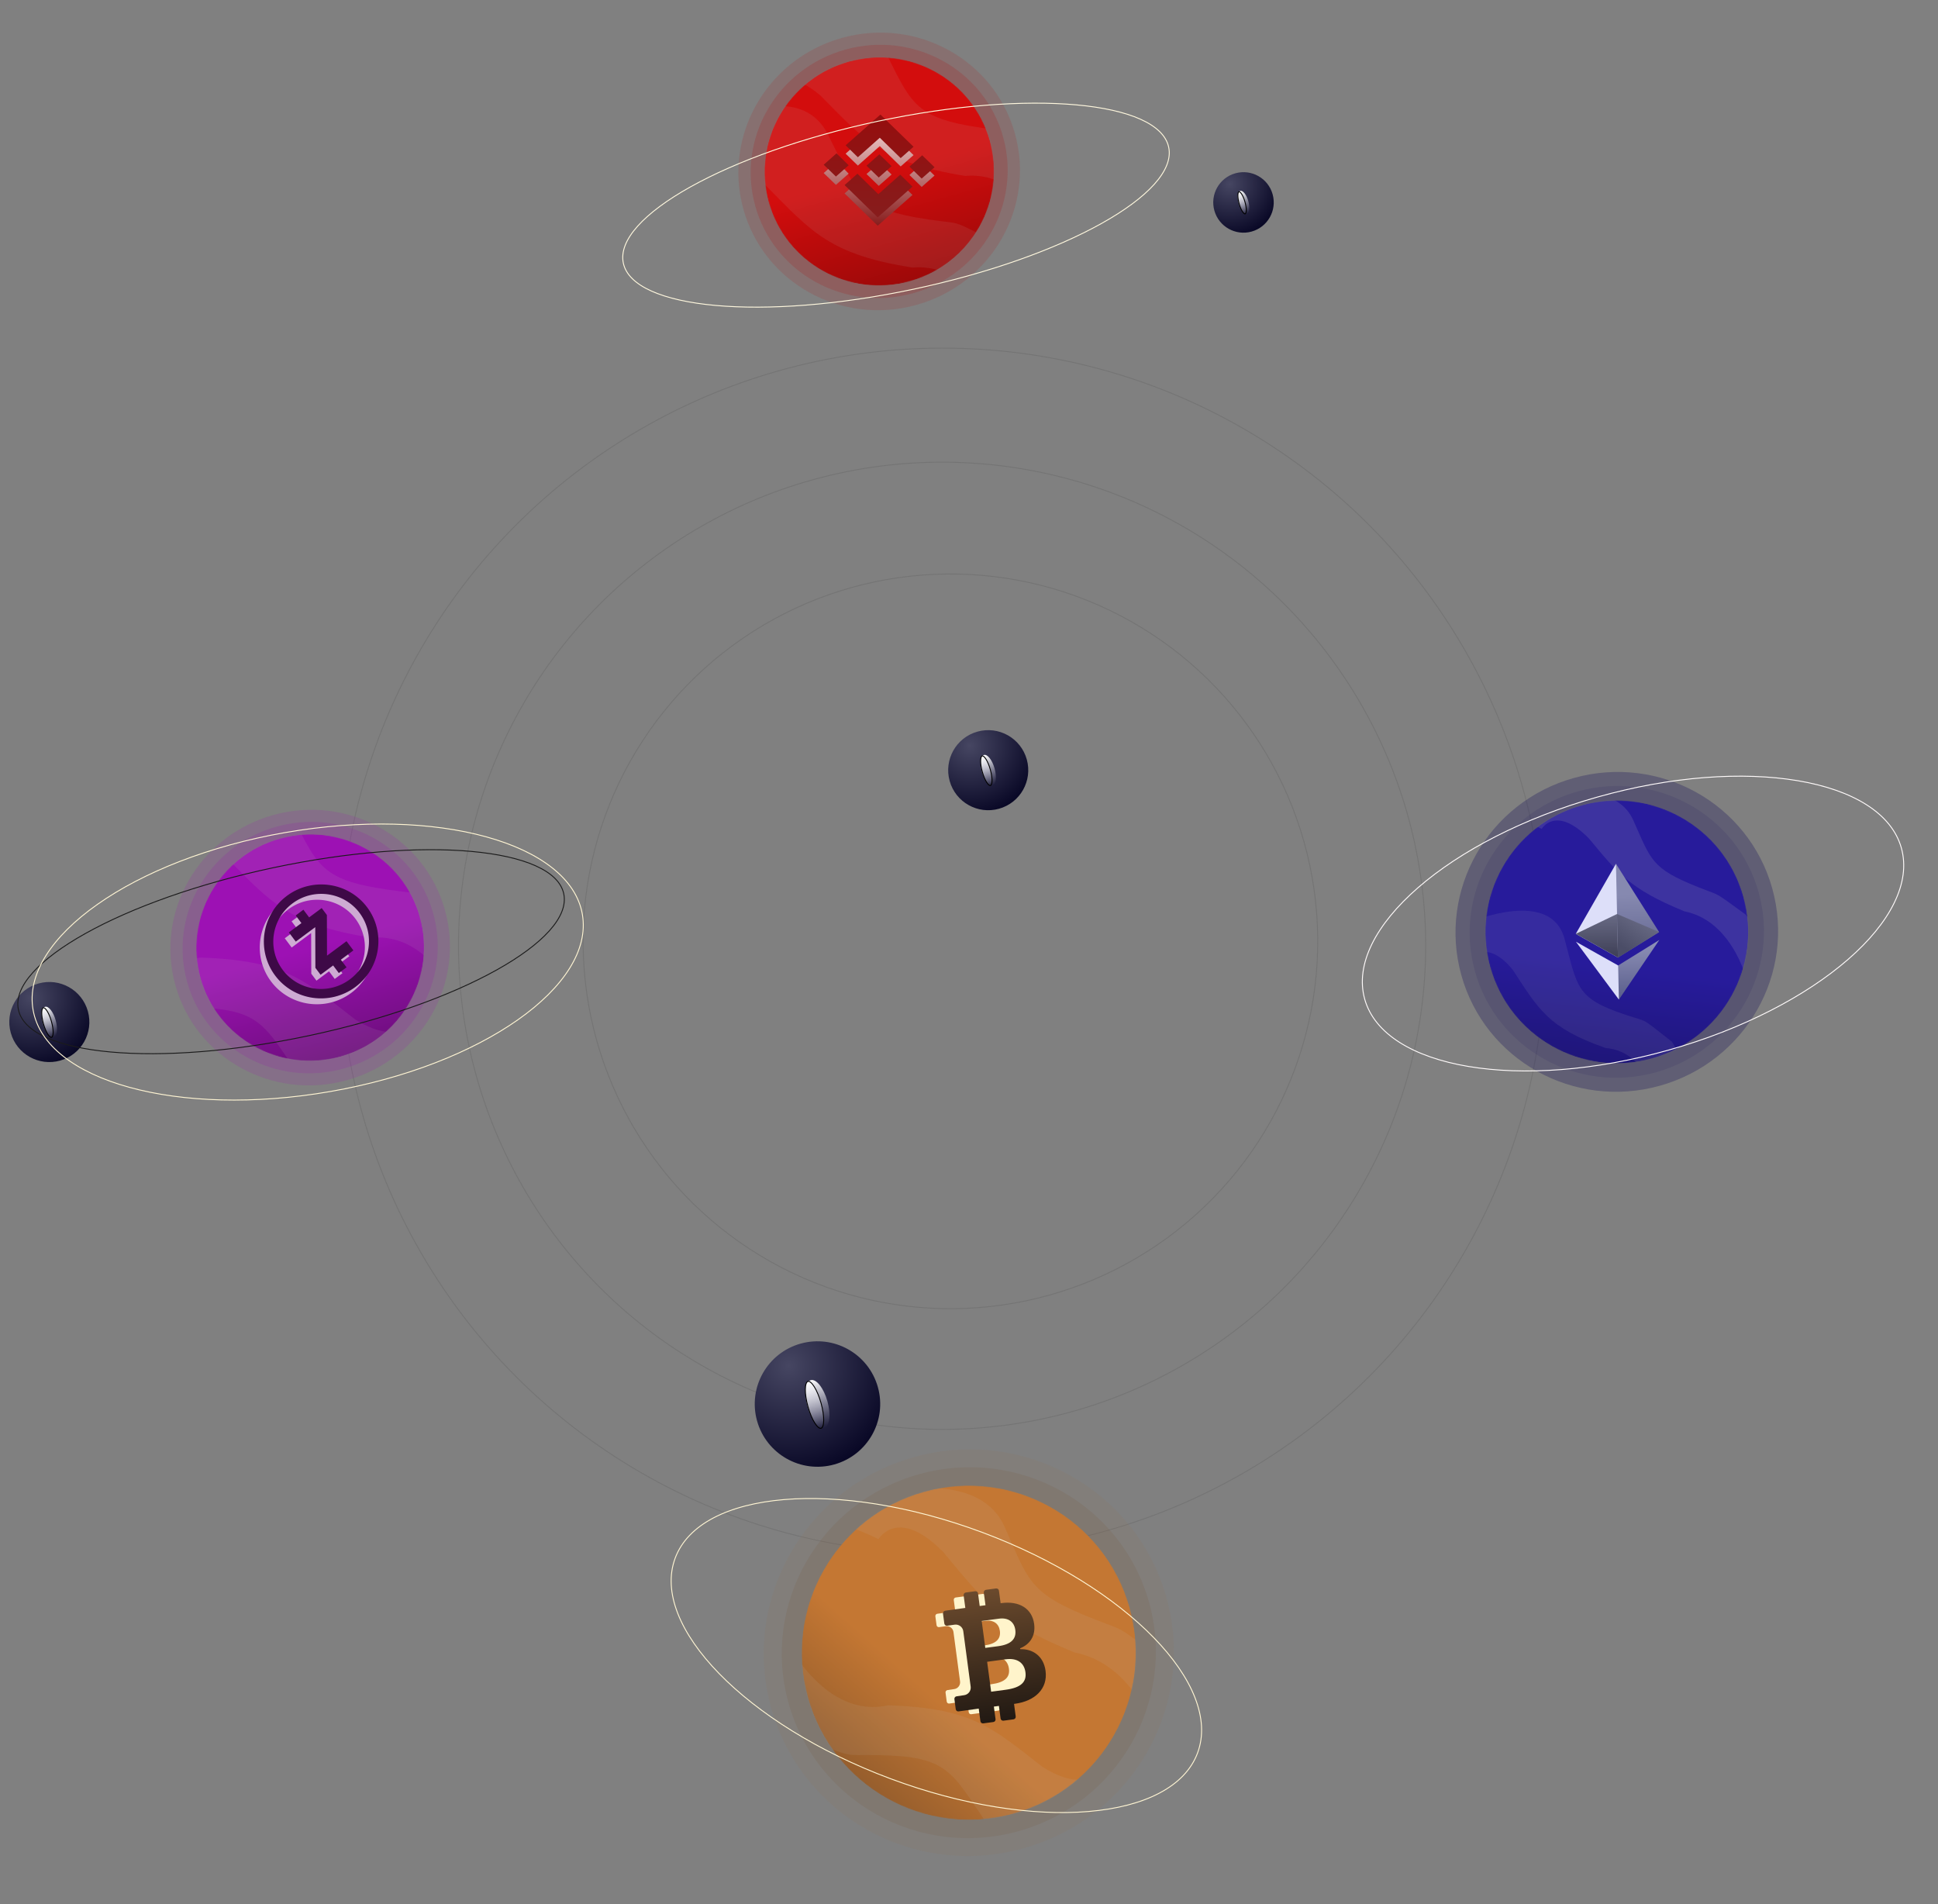 <svg width="2124" height="2087" viewBox="0 0 2124 2087" fill="none" xmlns="http://www.w3.org/2000/svg">
<rect x="0" y="0" width="2124" height="2087" fill="#808080" stroke="none"/>
<circle cx="1033" cy="1042" r="660.5" stroke="#747474"/>
<circle cx="1032.5" cy="1036.5" r="530" stroke="#747474"/>
<circle cx="1041.63" cy="1031.63" r="402.586" transform="rotate(-4.37 1041.63 1031.63)" stroke="#747474"/>
<circle cx="895.934" cy="1538.69" r="68.735" transform="rotate(-15.605 895.934 1538.69)" fill="url(#paint0_radial_927_133)"/>
<ellipse cx="895.934" cy="1538.69" rx="11.309" ry="27.163" transform="rotate(-15.605 895.934 1538.69)" fill="url(#paint1_linear_927_133)"/>
<path d="M899.83 1537.6C901.838 1544.8 902.8 1551.53 902.742 1556.59C902.712 1559.12 902.427 1561.21 901.908 1562.71C901.383 1564.24 900.663 1565.05 899.849 1565.28C899.034 1565.51 897.997 1565.19 896.757 1564.15C895.532 1563.13 894.207 1561.5 892.869 1559.34C890.197 1555.05 887.532 1548.79 885.523 1541.6C883.515 1534.41 882.552 1527.68 882.611 1522.62C882.64 1520.08 882.926 1518 883.445 1516.49C883.97 1514.96 884.69 1514.15 885.504 1513.92C886.319 1513.69 887.356 1514.02 888.596 1515.05C889.821 1516.07 891.146 1517.71 892.484 1519.86C895.156 1524.16 897.821 1530.41 899.83 1537.6Z" fill="url(#paint2_linear_927_133)" stroke="black"/>
<circle cx="1083.06" cy="844.06" r="43.875" transform="rotate(-15.605 1083.06 844.06)" fill="url(#paint3_radial_927_133)"/>
<ellipse cx="1083.06" cy="844.06" rx="7.219" ry="17.338" transform="rotate(-15.605 1083.06 844.06)" fill="url(#paint4_linear_927_133)"/>
<path d="M1085.37 843.414C1086.65 847.993 1087.26 852.272 1087.22 855.481C1087.21 857.088 1087.03 858.398 1086.7 859.335C1086.37 860.29 1085.94 860.737 1085.51 860.858C1085.08 860.979 1084.48 860.819 1083.7 860.173C1082.94 859.539 1082.11 858.513 1081.26 857.147C1079.56 854.422 1077.87 850.446 1076.59 845.867C1075.31 841.288 1074.7 837.009 1074.74 833.801C1074.76 832.193 1074.94 830.883 1075.26 829.946C1075.59 828.991 1076.02 828.544 1076.45 828.423C1076.88 828.302 1077.48 828.462 1078.26 829.108C1079.02 829.742 1079.86 830.768 1080.7 832.134C1082.4 834.859 1084.09 838.835 1085.37 843.414Z" fill="url(#paint5_linear_927_133)" stroke="black"/>
<circle cx="54.06" cy="1120.06" r="43.875" transform="rotate(-15.605 54.06 1120.06)" fill="url(#paint6_radial_927_133)"/>
<ellipse cx="54.059" cy="1120.06" rx="7.219" ry="17.338" transform="rotate(-15.605 54.059 1120.06)" fill="url(#paint7_linear_927_133)"/>
<path d="M56.372 1119.41C57.651 1123.99 58.261 1128.27 58.224 1131.48C58.205 1133.09 58.024 1134.4 57.702 1135.34C57.373 1136.29 56.943 1136.74 56.509 1136.86C56.076 1136.98 55.476 1136.82 54.7 1136.17C53.939 1135.54 53.105 1134.51 52.256 1133.15C50.562 1130.42 48.867 1126.45 47.588 1121.87C46.309 1117.29 45.699 1113.01 45.736 1109.8C45.754 1108.19 45.935 1106.88 46.258 1105.95C46.587 1104.99 47.017 1104.54 47.45 1104.42C47.883 1104.3 48.483 1104.46 49.259 1105.11C50.02 1105.74 50.854 1106.77 51.703 1108.13C53.398 1110.86 55.093 1114.83 56.372 1119.41Z" fill="url(#paint8_linear_927_133)" stroke="black"/>
<circle cx="1362.84" cy="221.842" r="33.148" transform="rotate(-15.605 1362.84 221.842)" fill="url(#paint9_radial_927_133)"/>
<ellipse cx="1362.84" cy="221.842" rx="5.454" ry="13.099" transform="rotate(-15.605 1362.84 221.842)" fill="url(#paint10_linear_927_133)"/>
<path d="M1364.47 221.387C1365.44 224.839 1365.89 228.059 1365.87 230.469C1365.85 231.678 1365.72 232.653 1365.48 233.343C1365.23 234.051 1364.93 234.341 1364.66 234.416C1364.39 234.491 1363.98 234.401 1363.4 233.922C1362.84 233.455 1362.22 232.692 1361.58 231.665C1360.31 229.619 1359.03 226.626 1358.07 223.175C1357.11 219.723 1356.65 216.503 1356.68 214.093C1356.69 212.884 1356.83 211.909 1357.06 211.219C1357.31 210.511 1357.61 210.221 1357.88 210.146C1358.15 210.071 1358.56 210.161 1359.14 210.64C1359.7 211.107 1360.32 211.871 1360.96 212.897C1362.23 214.943 1363.51 217.936 1364.47 221.387Z" fill="url(#paint11_linear_927_133)" stroke="black"/>
<ellipse cx="1061.79" cy="1811.21" rx="224.864" ry="222.6" transform="rotate(-15.605 1061.79 1811.21)" fill="#AF6725" fill-opacity="0.06"/>
<ellipse cx="1061.79" cy="1811.21" rx="205.143" ry="203.067" transform="rotate(-15.605 1061.79 1811.21)" fill="#775333" fill-opacity="0.13"/>
<mask id="mask0_927_133" style="mask-type:alpha" maskUnits="userSpaceOnUse" x="878" y="1628" width="367" height="367">
<circle r="183.156" transform="matrix(-0.963 0.269 0.269 0.963 1061.79 1811.21)" fill="#9B6432"/>
</mask>
<g mask="url(#mask0_927_133)">
<circle r="183.156" transform="matrix(-0.963 0.269 0.269 0.963 1061.79 1811.21)" fill="url(#paint12_linear_927_133)"/>
<path d="M908.21 1655.2C932.695 1639.54 1068.4 1600.07 1100.86 1672.94C1127.69 1733.16 1127.09 1745.93 1198.87 1774.31C1235.8 1788.9 1219.43 1779.04 1269.83 1815.32C1303.16 1856.65 1305.58 1910.93 1312.68 1920.28C1319.78 1929.63 1291.09 1933.65 1275.86 1934.48C1270.28 1898.56 1242.83 1823.57 1177.69 1810.96C1093.49 1776.6 1076.88 1752.69 1033.9 1701.02C983.994 1650.11 962.811 1686.76 962.811 1686.76C917.464 1663.98 895.736 1669.11 891.378 1670.73C890.286 1671.33 890.249 1671.14 891.378 1670.73C893.447 1669.59 899.303 1665.65 908.21 1655.2Z" fill="#BEBEBE" fill-opacity="0.1"/>
<path d="M1277.81 1933.98C1257.63 1964.45 1133.92 2075.57 1083.69 2001.69C1042.17 1940.64 1039.56 1924.77 961.77 1923.45C921.748 1922.76 940.335 1927.21 881.618 1906.31C838.442 1871.33 822.448 1806.2 813.113 1798.09C803.778 1789.97 831.013 1771.77 845.797 1763.68C860.302 1804.93 906.137 1883.72 973.436 1868.89C1064.94 1871.76 1087.29 1893.24 1142.56 1936.37C1204.47 1975.34 1216.13 1920.79 1216.13 1920.79C1266.49 1927.56 1286.6 1911.21 1290.48 1907.22C1291.41 1905.98 1291.49 1906.19 1290.48 1907.22C1288.73 1909.57 1283.95 1917.09 1277.81 1933.98Z" fill="#BEBEBE" fill-opacity="0.1"/>
</g>
<path d="M1060.08 1864.2L1061.72 1876.5C1061.9 1877.86 1063.15 1878.82 1064.52 1878.63L1074.38 1877.32C1075.03 1877.23 1075.62 1876.89 1076.02 1876.37C1076.42 1875.84 1076.6 1875.18 1076.51 1874.53L1074.87 1862.23L1079.8 1861.57L1081.44 1873.87C1081.62 1875.23 1082.88 1876.19 1084.24 1876.01L1094.1 1874.69C1094.75 1874.6 1095.34 1874.26 1095.74 1873.74C1096.15 1873.21 1096.32 1872.55 1096.23 1871.9L1094.59 1859.6L1095.42 1859.49C1115.07 1856.87 1127.75 1844.84 1125.41 1827.25C1123.44 1812.47 1112.43 1805.72 1100.65 1806.12L1100.54 1805.25C1109.78 1801.59 1115.85 1793.45 1114.26 1781.49C1112.25 1766.41 1099.69 1758.77 1082.38 1761.08L1081.47 1761.2L1079.84 1748.9C1079.75 1748.25 1079.4 1747.66 1078.88 1747.26C1078.36 1746.86 1077.7 1746.68 1077.04 1746.77L1067.18 1748.08C1066.53 1748.17 1065.93 1748.51 1065.53 1749.04C1065.13 1749.56 1064.96 1750.22 1065.04 1750.87L1066.68 1763.17L1061.03 1763.93L1059.39 1751.63C1059.31 1750.97 1058.96 1750.38 1058.44 1749.98C1057.92 1749.58 1057.25 1749.41 1056.6 1749.49L1047.46 1750.71C1046.81 1750.8 1046.21 1751.14 1045.81 1751.67C1045.41 1752.19 1045.24 1752.85 1045.32 1753.5L1046.96 1765.8L1027.28 1768.54C1026.62 1768.62 1026.03 1768.97 1025.63 1769.49C1025.23 1770.01 1025.05 1770.67 1025.14 1771.33L1026.44 1781.06C1026.62 1782.41 1027.85 1783.37 1029.21 1783.19L1036.65 1782.15C1038.6 1781.9 1040.57 1782.44 1042.14 1783.64C1043.7 1784.84 1044.72 1786.6 1044.98 1788.55L1052.2 1842.72C1052.46 1844.68 1051.93 1846.66 1050.73 1848.23C1049.53 1849.8 1047.75 1850.83 1045.79 1851.09L1038.43 1852.18C1037.77 1852.27 1037.18 1852.61 1036.78 1853.13C1036.38 1853.65 1036.2 1854.31 1036.29 1854.97L1037.6 1864.81C1037.78 1866.16 1039.03 1867.12 1040.39 1866.94L1060.08 1864.2ZM1062.98 1778.56L1079.94 1776.3C1088.87 1775.11 1094.77 1779.31 1095.84 1787.32C1096.98 1795.89 1091.95 1801.48 1079.11 1803.19L1066.49 1804.87L1062.98 1778.56V1778.56ZM1068.3 1818.42L1086.44 1816C1097.65 1814.51 1104.52 1819.4 1105.76 1828.69C1107.01 1838.07 1101.49 1843.78 1086.38 1845.79L1072.2 1847.69L1068.3 1818.43L1068.3 1818.42Z" fill="#FFF4CB"/>
<path d="M1072.67 1872.48L1074.51 1886.27C1074.71 1887.8 1076.11 1888.87 1077.64 1888.66L1088.69 1887.19C1089.43 1887.09 1090.09 1886.71 1090.54 1886.12C1090.99 1885.53 1091.19 1884.79 1091.09 1884.06L1089.25 1870.27L1094.78 1869.53L1096.62 1883.33C1096.82 1884.85 1098.22 1885.92 1099.75 1885.72L1110.8 1884.24C1111.54 1884.14 1112.2 1883.76 1112.65 1883.17C1113.1 1882.59 1113.3 1881.85 1113.2 1881.11L1111.36 1867.32L1112.29 1867.2C1134.31 1864.26 1148.53 1850.77 1145.9 1831.05C1143.69 1814.48 1131.35 1806.9 1118.15 1807.35L1118.02 1806.38C1128.38 1802.28 1135.19 1793.15 1133.4 1779.73C1131.15 1762.83 1117.07 1754.26 1097.67 1756.85L1096.65 1756.99L1094.81 1743.19C1094.71 1742.46 1094.33 1741.8 1093.74 1741.35C1093.15 1740.9 1092.41 1740.71 1091.68 1740.8L1080.62 1742.28C1079.89 1742.37 1079.23 1742.76 1078.78 1743.35C1078.33 1743.93 1078.13 1744.67 1078.23 1745.4L1080.07 1759.2L1073.73 1760.04L1071.89 1746.25C1071.8 1745.52 1071.41 1744.85 1070.83 1744.41C1070.24 1743.96 1069.5 1743.76 1068.76 1743.86L1058.52 1745.22C1057.78 1745.32 1057.12 1745.71 1056.67 1746.29C1056.22 1746.88 1056.02 1747.62 1056.12 1748.35L1057.96 1762.14L1035.89 1765.21C1035.16 1765.31 1034.49 1765.69 1034.04 1766.28C1033.59 1766.86 1033.4 1767.61 1033.49 1768.34L1034.95 1779.25C1035.15 1780.76 1036.53 1781.85 1038.06 1781.64L1046.4 1780.47C1048.59 1780.2 1050.8 1780.8 1052.55 1782.14C1054.3 1783.49 1055.44 1785.47 1055.73 1787.65L1063.83 1848.39C1064.13 1850.59 1063.53 1852.81 1062.18 1854.57C1060.84 1856.33 1058.84 1857.48 1056.65 1857.77L1048.39 1859C1047.66 1859.09 1047 1859.48 1046.55 1860.07C1046.1 1860.65 1045.9 1861.39 1046 1862.12L1047.47 1873.16C1047.67 1874.68 1049.07 1875.75 1050.6 1875.55L1072.67 1872.48ZM1075.92 1776.45L1094.92 1773.91C1104.94 1772.58 1111.55 1777.29 1112.75 1786.27C1114.03 1795.88 1108.4 1802.15 1094 1804.07L1079.85 1805.95L1075.92 1776.45V1776.45ZM1081.88 1821.15L1102.22 1818.43C1114.79 1816.76 1122.49 1822.24 1123.87 1832.66C1125.28 1843.18 1119.09 1849.58 1102.15 1851.84L1086.26 1853.96L1081.88 1821.16L1081.88 1821.15Z" fill="url(#paint13_linear_927_133)"/>
<path d="M1076.6 1679.37C1155.72 1708.9 1221.67 1750.76 1264.35 1794.56C1307.06 1838.4 1326.33 1884.02 1312.49 1921.13C1298.64 1958.23 1254.19 1980.08 1193.21 1985.22C1132.27 1990.36 1055.01 1978.79 975.889 1949.27C896.768 1919.74 830.813 1877.88 788.134 1834.07C745.425 1790.24 726.151 1744.62 739.996 1707.51C753.842 1670.4 798.292 1648.56 859.275 1643.42C920.215 1638.28 997.475 1649.85 1076.6 1679.37Z" stroke="#FFF5D3"/>
<ellipse cx="1771.99" cy="1021.25" rx="176.872" ry="175.09" transform="rotate(-15.605 1771.99 1021.25)" fill="#211B5D" fill-opacity="0.33"/>
<ellipse cx="1771.99" cy="1021.25" rx="161.359" ry="159.726" transform="rotate(-15.605 1771.99 1021.25)" fill="#211B5D" fill-opacity="0.13"/>
<mask id="mask1_927_133" style="mask-type:alpha" maskUnits="userSpaceOnUse" x="1627" y="877" width="290" height="289">
<circle r="144.065" transform="matrix(-0.963 0.269 0.269 0.963 1771.99 1021.25)" fill="#9B6432"/>
</mask>
<g mask="url(#mask1_927_133)">
<circle r="144.065" transform="matrix(-0.963 0.269 0.269 0.963 1771.99 1021.25)" fill="url(#paint14_linear_927_133)"/>
<path d="M1649.92 885.369C1667.67 874.107 1766.17 845.926 1789.95 898.731C1809.61 942.375 1809.21 951.612 1861.45 972.335C1888.32 982.997 1876.4 975.815 1913.12 1002.2C1937.45 1032.19 1939.36 1071.47 1944.54 1078.25C1949.73 1085.04 1928.9 1087.86 1917.83 1088.43C1913.68 1062.42 1893.52 1008.09 1846.15 998.79C1784.89 973.707 1772.75 956.362 1741.38 918.862C1704.98 881.895 1689.68 908.35 1689.68 908.35C1656.67 891.745 1640.9 895.401 1637.74 896.557C1636.94 896.988 1636.92 896.856 1637.74 896.557C1639.24 895.74 1643.48 892.906 1649.92 885.369Z" fill="#BEBEBE" fill-opacity="0.15"/>
<path d="M1563.39 1035.08C1584.73 1017.6 1697.44 964.838 1714.7 1028.92C1728.97 1081.89 1726.99 1093.86 1780.81 1111.85C1808.49 1121.11 1796.62 1113.84 1832.48 1141.72C1854.15 1176.31 1849.69 1226.61 1854.24 1234.49C1858.79 1242.37 1835.48 1249.48 1823.25 1252.06C1823.04 1219.24 1810.01 1152.58 1759.62 1148.5C1696.63 1126.4 1686.22 1106.07 1658.08 1062.98C1624.34 1021.41 1603.15 1058.06 1603.15 1058.06C1569.73 1042.17 1551.82 1049.51 1548.16 1051.53C1547.22 1052.22 1547.21 1052.05 1548.16 1051.53C1549.94 1050.23 1555.07 1045.87 1563.39 1035.08Z" fill="#BEBEBE" fill-opacity="0.1"/>
</g>
<g clip-path="url(#clip0_927_133)">
<path d="M1771.06 946.634L1770.13 950.047L1772.25 1048.45L1773.26 1049.43L1818.34 1021.45L1771.06 946.634Z" fill="url(#paint15_linear_927_133)"/>
<path d="M1771.06 946.634L1727.03 1023.41L1773.26 1049.43L1772.24 1001.66L1771.06 946.634Z" fill="#DDDFF9"/>
<path d="M1773.45 1058.07L1772.9 1058.77L1773.66 1093.83L1774.25 1095.46L1818.56 1030.11L1773.45 1058.07Z" fill="url(#paint16_linear_927_133)"/>
<path d="M1774.25 1095.46L1773.45 1058.07L1727.21 1032.07L1774.25 1095.46Z" fill="#DDDFF9"/>
<path d="M1773.26 1049.43L1818.34 1021.45L1772.24 1001.66L1773.26 1049.43Z" fill="url(#paint17_linear_927_133)"/>
<path d="M1727.03 1023.41L1773.26 1049.43L1772.24 1001.66L1727.03 1023.41Z" fill="url(#paint18_linear_927_133)"/>
</g>
<path d="M1828.84 1150.78C1747.56 1173.69 1669.61 1178.87 1609.3 1168.73C1548.95 1158.59 1506.44 1133.16 1495.7 1095.04C1484.95 1056.92 1507.91 1013.04 1554.08 972.868C1600.22 932.726 1669.4 896.427 1750.68 873.514C1831.96 850.601 1909.91 845.424 1970.22 855.558C2030.57 865.699 2073.08 891.128 2083.82 929.248C2094.57 967.368 2071.61 1011.25 2025.44 1051.42C1979.3 1091.56 1910.12 1127.86 1828.84 1150.78Z" stroke="#FFFBFB"/>
<ellipse cx="963.555" cy="187.862" rx="154.468" ry="151.909" transform="rotate(-15.605 963.555 187.862)" fill="#AC2626" fill-opacity="0.17"/>
<ellipse cx="963.555" cy="187.862" rx="141.001" ry="138.577" transform="rotate(-15.605 963.555 187.862)" fill="#A42828" fill-opacity="0.24"/>
<mask id="mask2_927_133" style="mask-type:alpha" maskUnits="userSpaceOnUse" x="837" y="62" width="253" height="251">
<ellipse rx="125.837" ry="124.992" transform="matrix(-0.963 0.269 0.269 0.963 963.687 187.856)" fill="#9B6432"/>
</mask>
<g mask="url(#mask2_927_133)">
<ellipse rx="125.837" ry="124.992" transform="matrix(-0.963 0.269 0.269 0.963 963.687 187.856)" fill="url(#paint19_linear_927_133)"/>
<path d="M764.307 89.334C788.219 61.695 925.125 -32.686 965.494 47.004C998.859 112.868 999.422 128.936 1076.4 140.203C1116.01 146 1098.14 139.211 1153.7 167.454C1192.05 207.663 1199.58 274.303 1207.8 283.548C1216.02 292.794 1186.68 307.362 1170.99 313.49C1161.88 270.724 1126.5 186.717 1057.85 192.816C967.466 178.265 948.045 154.106 898.743 104.265C842.333 57.688 823.785 110.301 823.785 110.301C774.706 97.148 752.676 110.789 748.311 114.251C747.235 115.361 747.181 115.147 748.311 114.251C750.348 112.148 756.049 105.295 764.307 89.334Z" fill="#BEBEBE" fill-opacity="0.1"/>
<path d="M706.258 189.764C730.17 162.126 867.076 67.744 907.445 147.435C940.81 213.299 941.373 229.367 1018.35 240.634C1057.96 246.431 1040.09 239.642 1095.65 267.885C1134 308.093 1141.53 374.733 1149.75 383.979C1157.97 393.225 1128.63 407.793 1112.94 413.921C1103.83 371.155 1068.45 287.148 999.804 293.247C909.417 278.696 889.996 254.537 840.695 204.696C784.284 158.119 765.736 210.732 765.736 210.732C716.657 197.579 694.627 211.219 690.262 214.682C689.186 215.792 689.132 215.578 690.262 214.682C692.3 212.579 698 205.726 706.258 189.764Z" fill="#BEBEBE" fill-opacity="0.1"/>
</g>
<path d="M986.644 200.586L1000.06 213.658L961.942 247.363L925.635 211.98L939.721 199.525L962.612 221.95L986.644 200.586V200.586ZM1010.68 179.336L1024.21 192.41L1010.14 204.86L996.719 191.788L1010.68 179.336V179.336ZM963.755 178.274L977.17 191.233L963.085 203.688L949.669 190.724L963.75 178.279L963.755 178.274ZM916.821 177.213L930.123 190.282L916.167 202.622L902.741 189.663L916.821 177.213V177.213ZM964.9 134.702L1001.21 169.982L987.124 182.427L964.23 160.115L940.198 181.479L926.78 168.408L964.895 134.707L964.9 134.702Z" fill="url(#paint20_linear_927_133)"/>
<path d="M986.648 191.434L1000.07 204.506L961.947 238.211L925.64 202.828L939.725 190.373L962.616 212.798L986.648 191.434V191.434ZM1010.69 170.183L1024.22 183.257L1010.14 195.707L996.724 182.636L1010.69 170.183V170.183ZM963.759 169.122L977.175 182.081L963.089 194.535L949.674 181.572L963.754 169.127L963.759 169.122ZM916.826 168.061L930.127 181.13L916.171 193.47L902.745 180.511L916.826 168.061V168.061ZM964.904 125.55L1001.21 160.83L987.128 173.275L964.234 150.963L940.202 172.327L926.785 159.255L964.899 125.554L964.904 125.55Z" fill="url(#paint21_linear_927_133)"/>
<path d="M962.443 132.802C1045.07 115.244 1122.05 109.704 1179.72 114.93C1208.55 117.543 1232.53 122.846 1249.96 130.664C1267.4 138.488 1278.18 148.782 1280.85 161.326C1283.52 173.869 1277.85 187.66 1265.1 201.9C1252.35 216.13 1232.6 230.724 1207.32 244.837C1156.77 273.061 1084.18 299.305 1001.56 316.863C918.931 334.421 841.948 339.961 784.282 334.735C755.447 332.122 731.471 326.819 714.042 319.001C696.601 311.177 685.815 300.883 683.15 288.339C680.484 275.795 686.151 262.005 698.904 247.765C711.647 233.535 731.395 218.941 756.677 204.827C807.234 176.604 879.818 150.36 962.443 132.802Z" stroke="#FFF8DE"/>
<ellipse cx="339.932" cy="1038.49" rx="153.338" ry="150.798" transform="rotate(-15.605 339.932 1038.49)" fill="#9926AC" fill-opacity="0.19"/>
<ellipse cx="339.932" cy="1038.49" rx="139.97" ry="137.563" transform="rotate(-15.605 339.932 1038.49)" fill="#9328A4" fill-opacity="0.22"/>
<mask id="mask3_927_133" style="mask-type:alpha" maskUnits="userSpaceOnUse" x="215" y="914" width="250" height="249">
<ellipse rx="124.917" ry="124.078" transform="matrix(-0.963 0.269 0.269 0.963 339.955 1038.48)" fill="#9B6432"/>
</mask>
<g mask="url(#mask3_927_133)">
<ellipse rx="124.917" ry="124.078" transform="matrix(-0.963 0.269 0.269 0.963 339.955 1038.48)" fill="url(#paint22_linear_927_133)"/>
<path d="M524.073 1114.52C503.893 1144.99 380.184 1256.11 329.953 1182.24C288.438 1121.18 285.825 1105.32 208.038 1103.99C168.016 1103.31 186.602 1107.75 127.885 1086.85C84.71 1051.88 68.715 986.747 59.38 978.629C50.045 970.51 77.281 952.309 92.065 944.224C106.57 985.473 152.404 1064.26 219.703 1049.44C311.208 1052.31 333.56 1073.78 388.832 1116.91C450.736 1155.89 462.402 1101.33 462.402 1101.33C512.761 1108.1 532.865 1091.76 536.751 1087.76C537.676 1086.53 537.757 1086.73 536.751 1087.76C534.999 1090.11 530.222 1097.64 524.073 1114.52Z" fill="#BEBEBE" fill-opacity="0.1"/>
<path d="M113.063 924.136C136.975 896.498 273.881 802.116 314.25 881.806C347.615 947.67 348.178 963.739 425.156 975.005C464.762 980.802 446.897 974.013 502.458 1002.26C540.805 1042.46 548.338 1109.1 556.558 1118.35C564.778 1127.6 535.439 1142.16 519.741 1148.29C510.632 1105.53 475.252 1021.52 406.609 1027.62C316.223 1013.07 296.801 988.908 247.5 939.067C191.089 892.491 172.542 945.104 172.542 945.104C123.462 931.95 101.432 945.591 97.067 949.053C95.991 950.164 95.937 949.95 97.067 949.053C99.105 946.95 104.806 940.098 113.063 924.136Z" fill="#BEBEBE" fill-opacity="0.1"/>
</g>
<path d="M356.323 1056.96L374.463 1043.51L377.225 1047.2L366.675 1055.02L363.463 1057.4L365.86 1060.61L369.71 1065.75L367.68 1067.25L363.83 1062.11L361.433 1058.91L358.22 1061.29L347.67 1069.12L345.162 1065.77L345.018 1022.54L344.992 1014.62L338.612 1019.35L320.481 1032.8L317.715 1029.1L328.261 1021.28L331.474 1018.9L329.076 1015.7L325.202 1010.52L327.232 1009.02L331.109 1014.19L333.507 1017.4L336.719 1015.01L347.265 1007.19L349.774 1010.54L349.917 1053.77L349.944 1061.69L356.323 1056.96ZM300.256 1073.18C280.941 1047.38 286.373 1010.67 312.425 991.349C338.477 972.026 375.372 977.339 394.687 1003.13C414.002 1028.93 408.57 1065.64 382.518 1084.96C356.466 1104.28 319.571 1098.97 300.256 1073.18ZM302.151 1071.77C320.729 1096.58 356.153 1101.64 381.134 1083.11C406.116 1064.59 411.37 1029.35 392.792 1004.54C374.213 979.728 338.79 974.668 313.808 993.197C288.827 1011.73 283.573 1046.96 302.151 1071.77Z" fill="#B591BA" stroke="#CEAAD3" stroke-width="8"/>
<path d="M360.809 1050.52L378.948 1037.06L381.711 1040.75L371.161 1048.58L367.948 1050.96L370.345 1054.16L374.195 1059.3L372.165 1060.81L368.316 1055.67L365.918 1052.46L362.706 1054.85L352.156 1062.67L349.647 1059.32L349.503 1016.1L349.477 1008.17L343.097 1012.9L324.966 1026.35L322.201 1022.66L332.747 1014.83L335.959 1012.45L333.562 1009.25L329.687 1004.08L331.717 1002.57L335.595 1007.75L337.992 1010.95L341.205 1008.57L351.75 1000.75L354.259 1004.1L354.403 1047.32L354.429 1055.25L360.809 1050.52ZM304.741 1066.73C285.427 1040.93 290.859 1004.23 316.91 984.903C342.962 965.58 379.857 970.892 399.172 996.689C418.487 1022.48 413.055 1059.19 387.003 1078.52C360.951 1097.84 324.056 1092.53 304.741 1066.73ZM306.637 1065.32C325.215 1090.14 360.638 1095.2 385.62 1076.67C410.601 1058.14 415.855 1022.91 397.277 998.094C378.699 973.282 343.275 968.221 318.294 986.75C293.312 1005.28 288.058 1040.51 306.637 1065.32Z" fill="url(#paint23_linear_927_133)" stroke="#3E0947" stroke-width="8"/>
<path d="M299.443 950.953C382.068 933.395 459.052 927.855 516.717 933.081C545.553 935.694 569.529 940.997 586.958 948.815C604.399 956.639 615.185 966.933 617.85 979.477C620.516 992.021 614.849 1005.81 602.096 1020.05C589.352 1034.28 569.605 1048.88 544.323 1062.99C493.766 1091.21 421.182 1117.46 338.557 1135.01C255.931 1152.57 178.948 1158.11 121.282 1152.89C92.447 1150.27 68.471 1144.97 51.042 1137.15C33.6 1129.33 22.815 1119.03 20.15 1106.49C17.484 1093.95 23.151 1080.16 35.904 1065.92C48.648 1051.69 68.395 1037.09 93.677 1022.98C144.234 994.755 216.818 968.511 299.443 950.953Z" stroke="#1A1A1A"/>
<path d="M312.585 912.411C395.788 897.955 473.857 900.8 532.81 917.065C591.805 933.342 631.476 962.996 638.256 1002.02C645.036 1041.04 617.693 1082.34 567.647 1117.56C517.635 1152.76 445.101 1181.77 361.899 1196.23C278.697 1210.68 200.627 1207.84 141.674 1191.57C82.679 1175.3 43.009 1145.64 36.229 1106.62C29.449 1067.6 56.791 1026.3 106.837 991.079C156.849 955.881 229.383 926.868 312.585 912.411Z" stroke="#FFF5D3"/>
<defs>
<radialGradient id="paint0_radial_927_133" cx="0" cy="0" r="1" gradientUnits="userSpaceOnUse" gradientTransform="translate(876.803 1489.76) rotate(80.766) scale(119.216)">
<stop stop-color="#464662"/>
<stop offset="1" stop-color="#090826"/>
</radialGradient>
<linearGradient id="paint1_linear_927_133" x1="895.934" y1="1511.53" x2="895.934" y2="1565.85" gradientUnits="userSpaceOnUse">
<stop stop-color="white"/>
<stop offset="1" stop-color="#B7B7CB" stop-opacity="0"/>
</linearGradient>
<linearGradient id="paint2_linear_927_133" x1="885.37" y1="1513.44" x2="899.983" y2="1565.76" gradientUnits="userSpaceOnUse">
<stop stop-color="white"/>
<stop offset="1" stop-color="#B7B7CB" stop-opacity="0"/>
</linearGradient>
<radialGradient id="paint3_radial_927_133" cx="0" cy="0" r="1" gradientUnits="userSpaceOnUse" gradientTransform="translate(1070.85 812.823) rotate(80.766) scale(76.097)">
<stop stop-color="#464662"/>
<stop offset="1" stop-color="#090826"/>
</radialGradient>
<linearGradient id="paint4_linear_927_133" x1="1083.06" y1="826.721" x2="1083.06" y2="861.398" gradientUnits="userSpaceOnUse">
<stop stop-color="white"/>
<stop offset="1" stop-color="#B7B7CB" stop-opacity="0"/>
</linearGradient>
<linearGradient id="paint5_linear_927_133" x1="1076.32" y1="827.941" x2="1085.64" y2="861.34" gradientUnits="userSpaceOnUse">
<stop stop-color="white"/>
<stop offset="1" stop-color="#B7B7CB" stop-opacity="0"/>
</linearGradient>
<radialGradient id="paint6_radial_927_133" cx="0" cy="0" r="1" gradientUnits="userSpaceOnUse" gradientTransform="translate(41.849 1088.82) rotate(80.766) scale(76.097)">
<stop stop-color="#464662"/>
<stop offset="1" stop-color="#090826"/>
</radialGradient>
<linearGradient id="paint7_linear_927_133" x1="54.059" y1="1102.72" x2="54.059" y2="1137.4" gradientUnits="userSpaceOnUse">
<stop stop-color="white"/>
<stop offset="1" stop-color="#B7B7CB" stop-opacity="0"/>
</linearGradient>
<linearGradient id="paint8_linear_927_133" x1="47.316" y1="1103.94" x2="56.644" y2="1137.34" gradientUnits="userSpaceOnUse">
<stop stop-color="white"/>
<stop offset="1" stop-color="#B7B7CB" stop-opacity="0"/>
</linearGradient>
<radialGradient id="paint9_radial_927_133" cx="0" cy="0" r="1" gradientUnits="userSpaceOnUse" gradientTransform="translate(1353.62 198.243) rotate(80.766) scale(57.492)">
<stop stop-color="#464662"/>
<stop offset="1" stop-color="#090826"/>
</radialGradient>
<linearGradient id="paint10_linear_927_133" x1="1362.84" y1="208.743" x2="1362.84" y2="234.942" gradientUnits="userSpaceOnUse">
<stop stop-color="white"/>
<stop offset="1" stop-color="#B7B7CB" stop-opacity="0"/>
</linearGradient>
<linearGradient id="paint11_linear_927_133" x1="1357.75" y1="209.665" x2="1364.79" y2="234.897" gradientUnits="userSpaceOnUse">
<stop stop-color="white"/>
<stop offset="1" stop-color="#B7B7CB" stop-opacity="0"/>
</linearGradient>
<linearGradient id="paint12_linear_927_133" x1="337.132" y1="274.892" x2="25.546" y2="75.027" gradientUnits="userSpaceOnUse">
<stop offset="0.151" stop-color="#4E3622"/>
<stop offset="1" stop-color="#C47733"/>
</linearGradient>
<linearGradient id="paint13_linear_927_133" x1="1082.02" y1="1742.09" x2="1101.14" y2="1885.53" gradientUnits="userSpaceOnUse">
<stop stop-color="#6B4A2D"/>
<stop offset="1" stop-color="#211913"/>
</linearGradient>
<linearGradient id="paint14_linear_927_133" x1="91.028" y1="3.33" x2="208.044" y2="289.848" gradientUnits="userSpaceOnUse">
<stop stop-color="#271B9B"/>
<stop offset="1" stop-color="#0F0B3A"/>
</linearGradient>
<linearGradient id="paint15_linear_927_133" x1="1793.39" y1="946.155" x2="1795.6" y2="1048.95" gradientUnits="userSpaceOnUse">
<stop offset="0.333" stop-color="#8689B0"/>
<stop offset="1" stop-color="#61648E"/>
</linearGradient>
<linearGradient id="paint16_linear_927_133" x1="1795.43" y1="1030.6" x2="1796.82" y2="1094.97" gradientUnits="userSpaceOnUse">
<stop stop-color="#8F92B9"/>
<stop offset="1" stop-color="#595D8A"/>
</linearGradient>
<linearGradient id="paint17_linear_927_133" x1="1795.07" y1="1001.17" x2="1773.4" y2="1034.27" gradientUnits="userSpaceOnUse">
<stop stop-color="#696B85"/>
<stop offset="1" stop-color="#4B4D67"/>
</linearGradient>
<linearGradient id="paint18_linear_927_133" x1="1749.41" y1="1002.15" x2="1750.43" y2="1049.92" gradientUnits="userSpaceOnUse">
<stop stop-color="#696B85"/>
<stop offset="1" stop-color="#3D3E55"/>
</linearGradient>
<linearGradient id="paint19_linear_927_133" x1="125.837" y1="0" x2="125.837" y2="249.984" gradientUnits="userSpaceOnUse">
<stop stop-color="#D30D0D"/>
<stop offset="1" stop-color="#690505"/>
</linearGradient>
<linearGradient id="paint20_linear_927_133" x1="964.95" y1="134.703" x2="962.403" y2="247.374" gradientUnits="userSpaceOnUse">
<stop stop-color="#F5D7D7"/>
<stop offset="1" stop-color="#871C1C"/>
</linearGradient>
<linearGradient id="paint21_linear_927_133" x1="964.955" y1="125.551" x2="962.407" y2="238.222" gradientUnits="userSpaceOnUse">
<stop stop-color="#950E0E"/>
<stop offset="1" stop-color="#871C1C"/>
</linearGradient>
<linearGradient id="paint22_linear_927_133" x1="124.917" y1="0" x2="124.917" y2="248.156" gradientUnits="userSpaceOnUse">
<stop stop-color="#9D11B4"/>
<stop offset="1" stop-color="#400B48"/>
</linearGradient>
<linearGradient id="paint23_linear_927_133" x1="314.513" y1="981.701" x2="388.947" y2="1082.05" gradientUnits="userSpaceOnUse">
<stop stop-color="#9316A7"/>
<stop offset="1" stop-color="#2F0C35"/>
</linearGradient>
<clipPath id="clip0_927_133">
<rect width="91.368" height="148.89" fill="white" transform="translate(1725.4 947.614) rotate(-1.23)"/>
</clipPath>
</defs>
</svg>
